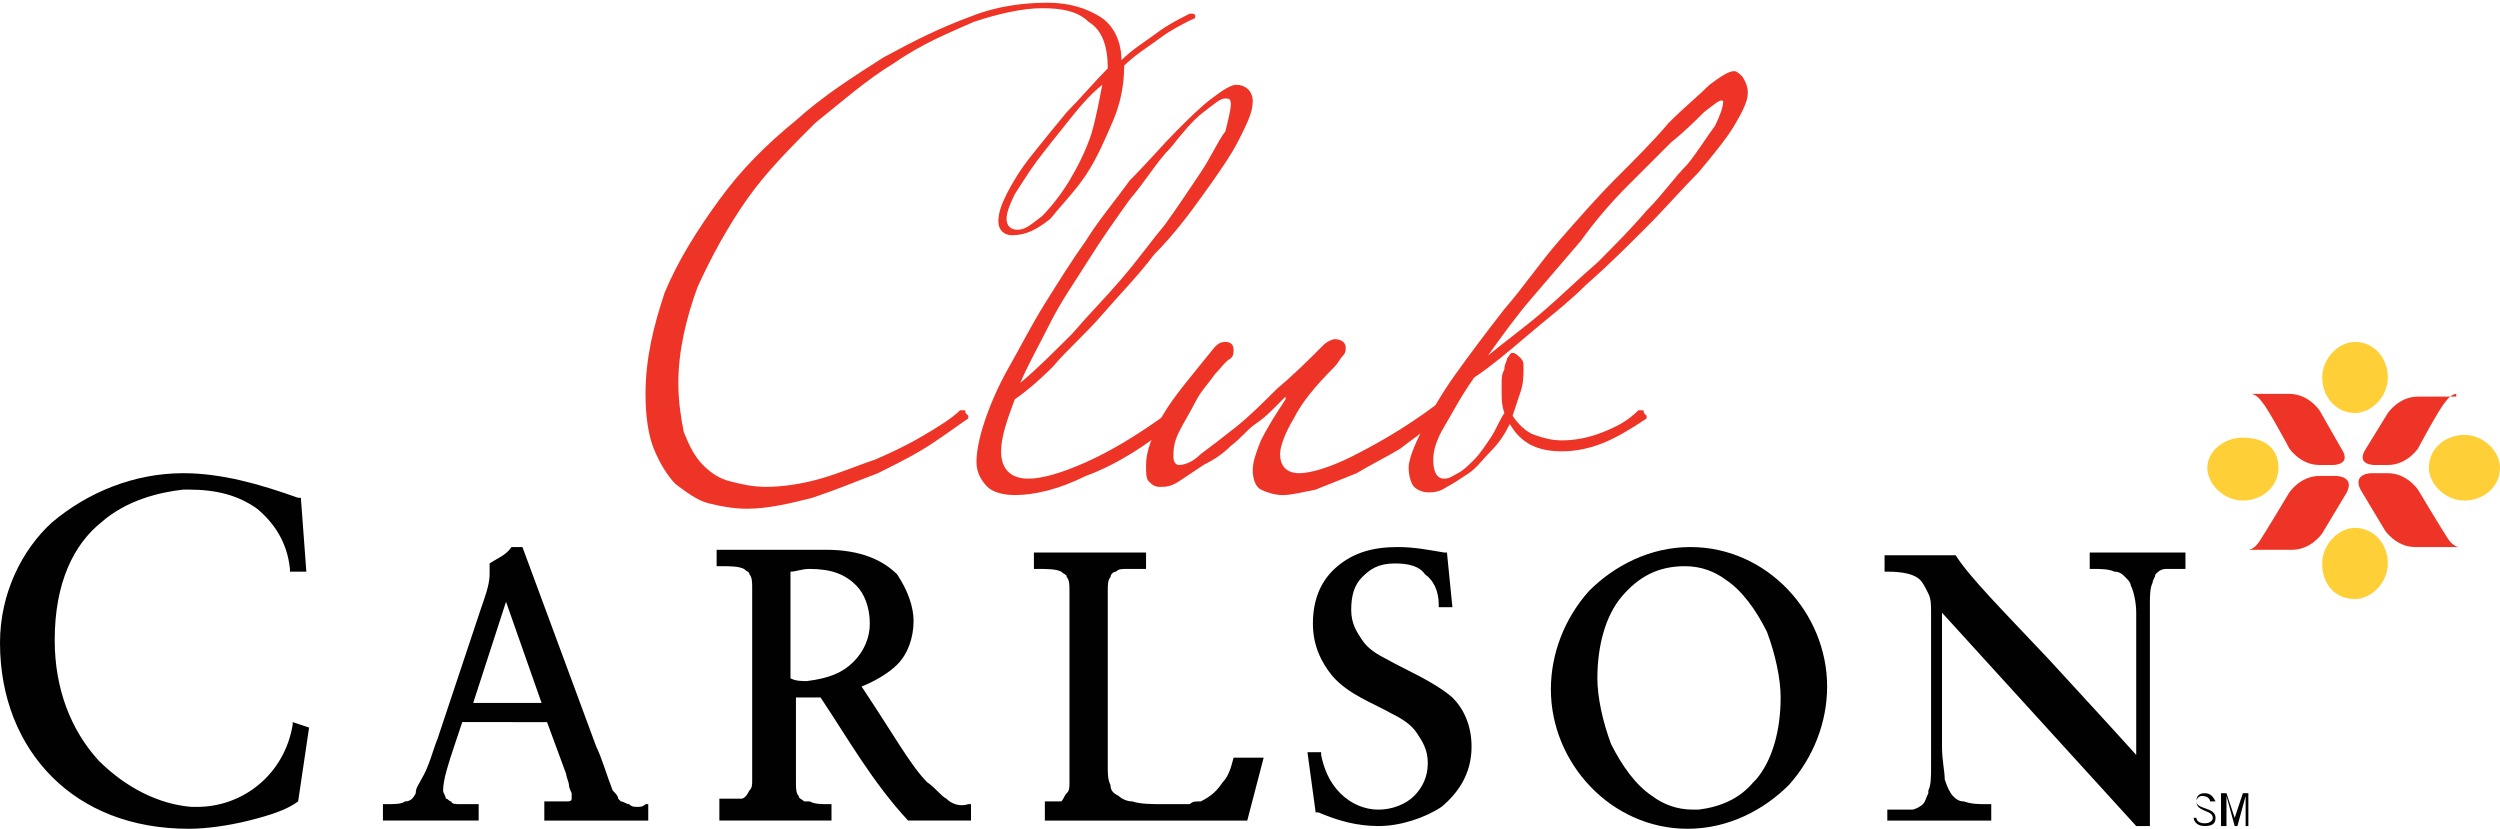 <svg xmlns="http://www.w3.org/2000/svg" width="91.4" height="30.3" viewBox="0 0 91.4 30.3"><title>logo-club-carlson</title><path fill="#010101" d="M41 29.1zM61.8 20c-1.5 0-2.8.7-3.7 1.6-.9 1-1.4 2.3-1.4 3.6 0 2.7 2.2 5.1 5 5.1 1.5 0 2.8-.7 3.7-1.6.9-1 1.4-2.3 1.4-3.6 0-2.7-2.2-5.1-5-5.1m2.3 8.6c-.5.6-1.2.9-2 1h-.2c-.6 0-1.1-.2-1.5-.5-.6-.4-1.1-1.1-1.5-1.9-.3-.8-.5-1.7-.5-2.4 0-1.2.3-2.3.9-3 .6-.7 1.3-1.1 2.3-1.1.6 0 1.1.2 1.5.5.6.4 1.1 1.1 1.5 1.9.3.8.5 1.7.5 2.4 0 1.2-.3 2.3-.9 3l-.1.1"/><path fill="#EE3426" d="M43.7.6c0 .1-.1.1-.1.1-.4.2-.8.4-1.2.7-.4.3-.9.6-1.3 1 0 .6-.1 1.3-.4 2s-.6 1.4-1 2c-.4.6-.9 1.1-1.3 1.6-.5.4-.9.6-1.4.6-.3 0-.5-.2-.5-.5s.1-.6.3-1c.2-.4.5-.9.9-1.4.4-.5.8-1 1.3-1.6.5-.5 1-1.1 1.5-1.6 0-.8-.2-1.4-.7-1.7-.4-.4-1-.5-1.7-.5s-1.6.2-2.5.5c-.9.4-1.9.8-2.9 1.5-1 .6-1.9 1.4-2.9 2.2-.9.9-1.8 1.8-2.5 2.8-.7 1-1.3 2.1-1.8 3.2-.4 1.1-.7 2.3-.7 3.5 0 .7.1 1.3.2 1.8.2.5.4.9.7 1.2.3.3.6.5 1 .6.4.1.8.2 1.3.2.6 0 1.3-.1 2-.3.7-.2 1.4-.5 2-.7.7-.3 1.3-.6 1.8-.9.5-.3 1-.6 1.3-.9h.1c.1 0 .1 0 .1.1l.1.1v.1c-.3.2-.7.5-1.3.9-.6.4-1.2.7-2 1.1-.8.3-1.5.6-2.4.9-.8.2-1.6.4-2.4.4-.5 0-1-.1-1.4-.2-.4-.1-.8-.4-1.2-.7-.3-.3-.6-.8-.8-1.3-.2-.5-.3-1.2-.3-2 0-1.3.3-2.5.7-3.7.5-1.2 1.2-2.3 2-3.4s1.7-2 2.8-2.9c1-.9 2.1-1.6 3.2-2.3 1.1-.6 2.1-1.1 3.2-1.5 1-.4 2-.5 2.8-.5.8 0 1.4.2 1.9.5s.8.9.8 1.6c.4-.4.9-.7 1.3-1 .4-.3.8-.5 1.2-.7h.1s.1 0 .1.1c0-.1 0-.1 0 0m-3.4 2.5c-.5.4-.9.9-1.3 1.4-.4.5-.8 1-1.1 1.4-.3.4-.6.9-.8 1.2-.2.4-.3.7-.3.9 0 .2.1.4.4.4s.5-.2.9-.5c.3-.3.7-.8 1-1.3.3-.5.6-1.1.8-1.7.2-.7.3-1.3.4-1.8m5.5.6c0 .4-.2.8-.5 1.4-.3.6-.8 1.3-1.3 2s-1.1 1.5-1.8 2.2c-.6.8-1.3 1.5-1.9 2.2-.6.7-1.3 1.3-1.8 1.9-.6.6-1.1 1-1.4 1.2-.3.8-.5 1.4-.5 1.9 0 .6.3 1 1 1 .5 0 1.2-.2 2.1-.6.9-.4 1.9-1 3-1.8h.1c.1 0 .1 0 .1.1l.1.1v.1c-1.1.9-2.2 1.6-3.3 2-1 .5-1.9.7-2.6.7-.4 0-.8-.1-1-.3-.2-.2-.4-.5-.4-.9s.1-.9.3-1.5c.2-.6.5-1.3.9-2s.8-1.5 1.3-2.3c.5-.8 1-1.6 1.5-2.3.5-.8 1.1-1.5 1.6-2.2.7-.7 1.2-1.3 1.7-1.8s.9-.9 1.3-1.2c.4-.3.7-.5.9-.5.3 0 .6.2.6.6m-.8.1c0-.2-.1-.2-.2-.2-.2 0-.4.2-.8.5s-.8.8-1.2 1.3c-.5.5-.9 1.2-1.5 1.9-.5.7-1 1.4-1.5 2.2-.5.8-1 1.5-1.4 2.3-.4.8-.8 1.5-1.1 2.2.6-.5 1.2-1.1 1.9-1.8.6-.7 1.2-1.3 1.8-2 .6-.7 1.1-1.4 1.6-2 .5-.7.9-1.3 1.3-1.9.4-.6.6-1.1.9-1.5.1-.4.2-.8.2-1"/><path fill="#EE3426" d="M52.7 15.2c-.5.5-1 .8-1.5 1.2-.5.3-1.1.6-1.6.9l-1.5.6c-.5.1-.9.2-1.2.2-.3 0-.6-.1-.8-.2-.2-.1-.3-.4-.3-.7 0-.3.1-.6.3-1.1.2-.4.5-.9.9-1.5v-.1l-.1.1-.3.3c-.2.2-.4.4-.7.6-.3.2-.5.5-.9.8-.3.3-.6.5-1 .7l-.9.6c-.3.2-.5.2-.7.2-.2 0-.3-.1-.4-.2-.1-.1-.1-.3-.1-.6 0-.5.2-1 .6-1.8.4-.7 1.1-1.5 1.9-2.5.1-.1.2-.2.4-.2s.3.1.3.3c0 .1 0 .2-.1.3-.2.1-.4.4-.6.6-.2.3-.5.6-.7 1-.2.4-.4.7-.6 1.1-.2.4-.2.7-.2.9 0 .2.1.3.2.3.2 0 .5-.1.8-.4.4-.3.8-.6 1.3-1s1-.9 1.5-1.4c.6-.5 1.1-1 1.7-1.6.1-.1.3-.2.4-.2.2 0 .4.1.4.3 0 .1 0 .2-.1.3-.1.1-.2.3-.3.4-.7.7-1.2 1.3-1.5 1.9-.3.5-.5 1-.5 1.3 0 .4.2.7.7.7.4 0 1.1-.2 1.9-.6.8-.4 1.9-1 3.1-1.9h.1c.1 0 .1 0 .1.1v.3"/><path fill="#EE3426" d="M63.9 3.4c0 .3-.2.7-.5 1.2s-.8 1.1-1.3 1.7c-.6.6-1.2 1.3-1.9 2s-1.4 1.4-2.2 2.1c-.7.7-1.5 1.3-2.2 1.9-.7.6-1.3 1.1-1.9 1.5-.5.7-.8 1.3-1.1 1.8-.3.5-.4.9-.4 1.2 0 .4.1.7.4.7.2 0 .3-.1.5-.2s.4-.3.6-.5c.2-.2.4-.5.6-.8.2-.3.3-.6.5-.9-.1-.3-.1-.5-.1-.8V14c0-.2 0-.3.1-.5 0-.2.1-.3.1-.4.1-.1.1-.2.2-.2s.2.1.3.2c.1.1.1.2.1.3 0 .3 0 .6-.1.9l-.3.9c.2.3.5.6.8.7.3.1.6.2 1 .2.5 0 1-.1 1.5-.3.5-.2.9-.4 1.3-.8h.1c.1 0 .1 0 .1.1l.1.1v.1c-.6.4-1.1.7-1.6.9-.5.2-1 .3-1.5.3-.9 0-1.5-.3-1.9-1-.2.4-.4.7-.7 1-.3.3-.5.6-.8.8-.3.2-.6.4-.8.5-.3.2-.5.2-.7.2-.2 0-.4-.1-.5-.2-.1-.1-.2-.4-.2-.7 0-.3.2-.8.5-1.4.3-.6.7-1.3 1.2-2s1.1-1.5 1.8-2.4c.7-.8 1.3-1.7 2-2.5s1.4-1.6 2.1-2.3c.7-.7 1.4-1.4 1.9-2 .6-.6 1.1-1 1.5-1.4.4-.3.7-.5.9-.5.1 0 .2.1.3.2.2.3.2.5.2.6m-.9.3c0-.1 0-.1 0 0-.1-.1-.3.1-.7.4-.3.3-.7.7-1.2 1.1l-1.6 1.6c-.6.6-1.2 1.3-1.7 2L56 10.9c-.6.7-1.1 1.4-1.6 2.1.6-.5 1.3-1 2-1.6.7-.6 1.3-1.2 2-1.8.6-.6 1.2-1.2 1.8-1.9.6-.6 1-1.2 1.5-1.7.4-.5.7-1 1-1.4.2-.4.3-.7.3-.9"/><path fill="#010101" d="M80.8 29.3c0-.1-.1-.2-.3-.2-.1 0-.2.1-.2.2 0 .3.7.2.7.6 0 .2-.1.3-.4.3-.3 0-.4-.2-.4-.3h.1c0 .1.1.2.3.2s.3-.1.3-.2c0-.3-.6-.2-.6-.6 0-.2.1-.3.3-.3.2 0 .3.1.4.3h-.2zm1.3.9v-1.1l-.3 1.1h-.1l-.3-1.1v1.1h-.2V29h.2l.3.9.3-.9h.2v1.2m-71.5-3.7c-.3 1.8-1.8 3-3.5 3H7c-1.2-.1-2.4-.7-3.4-1.7-1-1.1-1.6-2.6-1.6-4.4 0-2.1.7-3.5 1.7-4.3.9-.8 2.1-1.1 3-1.2h.2c1 0 1.8.2 2.5.7.6.5 1.1 1.2 1.2 2.2v.1h.6l-.2-2.7h-.1c-1.4-.5-2.8-.9-4.2-.9-1.8 0-3.5.7-4.8 1.8-1.1 1-1.9 2.6-1.9 4.4 0 2 .7 3.7 1.9 4.9 1.2 1.2 2.9 1.9 5 1.9.6 0 1.4-.1 2.2-.3.8-.2 1.4-.4 1.8-.7l.4-2.7-.6-.2v.1zm12.6 3c-.1 0-.2 0-.3-.1-.1 0-.2-.1-.3-.1l-.1-.1c0-.1-.1-.2-.2-.3-.2-.5-.4-1.2-.6-1.6L19.1 20h-.4c-.2.3-.5.4-.8.6v.4c0 .4-.2.9-.3 1.2L16 27c-.2.5-.3 1-.6 1.5-.1.2-.2.3-.2.5-.1.2-.2.3-.4.3-.1.1-.4.1-.7.1H14v.6h3.5v-.6h-.7c-.1 0-.3 0-.3-.1-.1 0-.1-.1-.2-.1 0-.1-.1-.2-.1-.3 0-.4.2-1 .4-1.6l.3-.9H20l.7 1.9c0 .1.1.3.1.4 0 .1.1.3.1.3v.2c0 .1-.1.1-.2.1h-.8v.7h3.8v-.6h-.1c-.1.1-.2.1-.3.1zm-3.5-3.8h-2.5l1.2-3.7 1.3 3.7zm25.3 2c-.1.4-.2.7-.4.9-.2.3-.4.5-.8.7h-.1c-.1 0-.2 0-.3.1h-.9c-.5 0-.9 0-1.2-.1-.2 0-.4-.1-.5-.2-.2-.1-.3-.2-.3-.4-.1-.2-.1-.4-.1-.7v-6.4c0-.2 0-.4.1-.5 0-.1.1-.2.2-.2.1-.1.2-.1.4-.1h.7v-.6h-4.1v.6h.1c.4 0 .7 0 .9.1.1.1.2.1.2.2.1.1.1.3.1.5v7c0 .2 0 .3-.1.4-.1.1-.1.2-.2.3h-.6v.7h7.4l.6-2.3h-1.1zM80 20.2h-3.6v.6h.1c.3 0 .6 0 .8.1.2 0 .3.1.4.2.1.1.2.2.2.3.1.2.2.6.2 1v5.2c-.9-1-2.1-2.3-3.2-3.5-1.6-1.7-2.9-3-3.4-3.8h-2.6v.6h.1c.6 0 1 .1 1.2.3.1.1.2.3.3.5.1.2.1.4.1.7V28c0 .4 0 .7-.1.9v.1c-.1.2-.1.3-.2.4-.1.1-.3.2-.4.2H69v.4h3.8v-.6h-.1c-.4 0-.6 0-.9-.1-.2 0-.3-.1-.4-.2-.1-.1-.2-.3-.3-.6 0-.3-.1-.7-.1-1.2v-4.9l7.1 7.8h.5v-8.1c0-.3 0-.6.1-.8 0-.1.1-.2.1-.3.1-.1.2-.2.4-.2h.7v-.6h.1zm-45.4 9c-.2-.1-.4-.4-.7-.6-.6-.6-1.2-1.7-2.4-3.5.5-.2 1-.5 1.3-.8.4-.4.6-1 .6-1.6 0-.5-.2-1.1-.6-1.7-.5-.5-1.3-.9-2.6-.9h-4v.6h.1c.4 0 .7 0 .9.1.1.1.2.1.2.2.1.1.1.3.1.5v7c0 .2 0 .3-.1.4-.1.2-.2.3-.3.3h-.8v.8h4.1v-.6h-.1c-.3 0-.5 0-.7-.1h-.2c-.1-.1-.2-.1-.2-.2-.1-.1-.1-.3-.1-.5v-3.1h.9c1 1.5 1.9 3.1 3.2 4.5h2.3v-.6h-.1c-.3.1-.6 0-.8-.2m-3.4-5c-.4.4-.9.6-1.7.7-.2 0-.4 0-.6-.1v-3.9c.2 0 .4-.1.7-.1.8 0 1.3.2 1.7.6.3.3.5.8.5 1.4 0 .5-.2 1-.6 1.4m19.5-.1c-.4-.2-.7-.4-.9-.7-.2-.3-.4-.6-.4-1.1 0-.5.1-.9.4-1.2.3-.3.6-.5 1.2-.5.5 0 .9.1 1.1.4.3.2.5.6.5 1.1v.1h.5l-.2-2h-.1c-.6-.1-1.1-.2-1.7-.2-.9 0-1.6.2-2.2.7-.6.5-.9 1.2-.9 2.1 0 .8.3 1.4.7 1.9.6.7 1.5 1 2.2 1.4.4.2.7.4.9.7.2.3.4.6.4 1.1 0 .5-.2.9-.5 1.2-.3.3-.8.5-1.3.5s-1-.2-1.4-.6c-.4-.4-.6-.9-.7-1.4v-.1h-.5l.3 2.2h.1c.7.3 1.4.5 2.2.5.8 0 1.7-.3 2.3-.7.6-.5 1.1-1.2 1.1-2.2 0-.8-.3-1.4-.7-1.8-.7-.6-1.7-1-2.4-1.4"/><path fill="#EE3426" d="M89.8 14.4s-.2 0-.4.3c-.2.2-1 1.7-1 1.7s-.4.6-1.1.6h-.5s-.7 0-.3-.6l.8-1.3s.4-.6 1.1-.6h1.4m.1 5.5s-.2 0-.4-.3-1.1-1.8-1.1-1.8-.4-.6-1.1-.6h-.6s-.7 0-.4.6l.9 1.5s.4.6 1.1.6h1.6m-7.6-5.6s.2 0 .4.3c.2.2 1 1.7 1 1.7s.4.6 1.1.6h.5s.7 0 .3-.6l-.8-1.4s-.4-.6-1.1-.6h-1.4m-.1 5.7s.2 0 .4-.3 1.1-1.8 1.1-1.8.4-.6 1.1-.6h.6s.7 0 .4.6l-.9 1.5s-.4.6-1.1.6h-1.6"/><path fill="#FFCF37" d="M86.1 15.1c.6 0 1.2-.6 1.2-1.3 0-.7-.5-1.3-1.2-1.3-.6 0-1.2.6-1.2 1.3 0 .7.5 1.3 1.2 1.3m0 6.8c.6 0 1.2-.6 1.2-1.3 0-.7-.5-1.3-1.2-1.3-.6 0-1.2.6-1.2 1.3 0 .8.5 1.3 1.2 1.3m2.7-4.8c0 .6.6 1.2 1.3 1.2.7 0 1.3-.5 1.3-1.2 0-.6-.6-1.2-1.3-1.2-.7 0-1.3.5-1.3 1.2m-8.1 0c0 .6.6 1.2 1.3 1.2.7 0 1.3-.5 1.3-1.2S82.8 16 82 16c-.7 0-1.3.5-1.3 1.1"/></svg>
